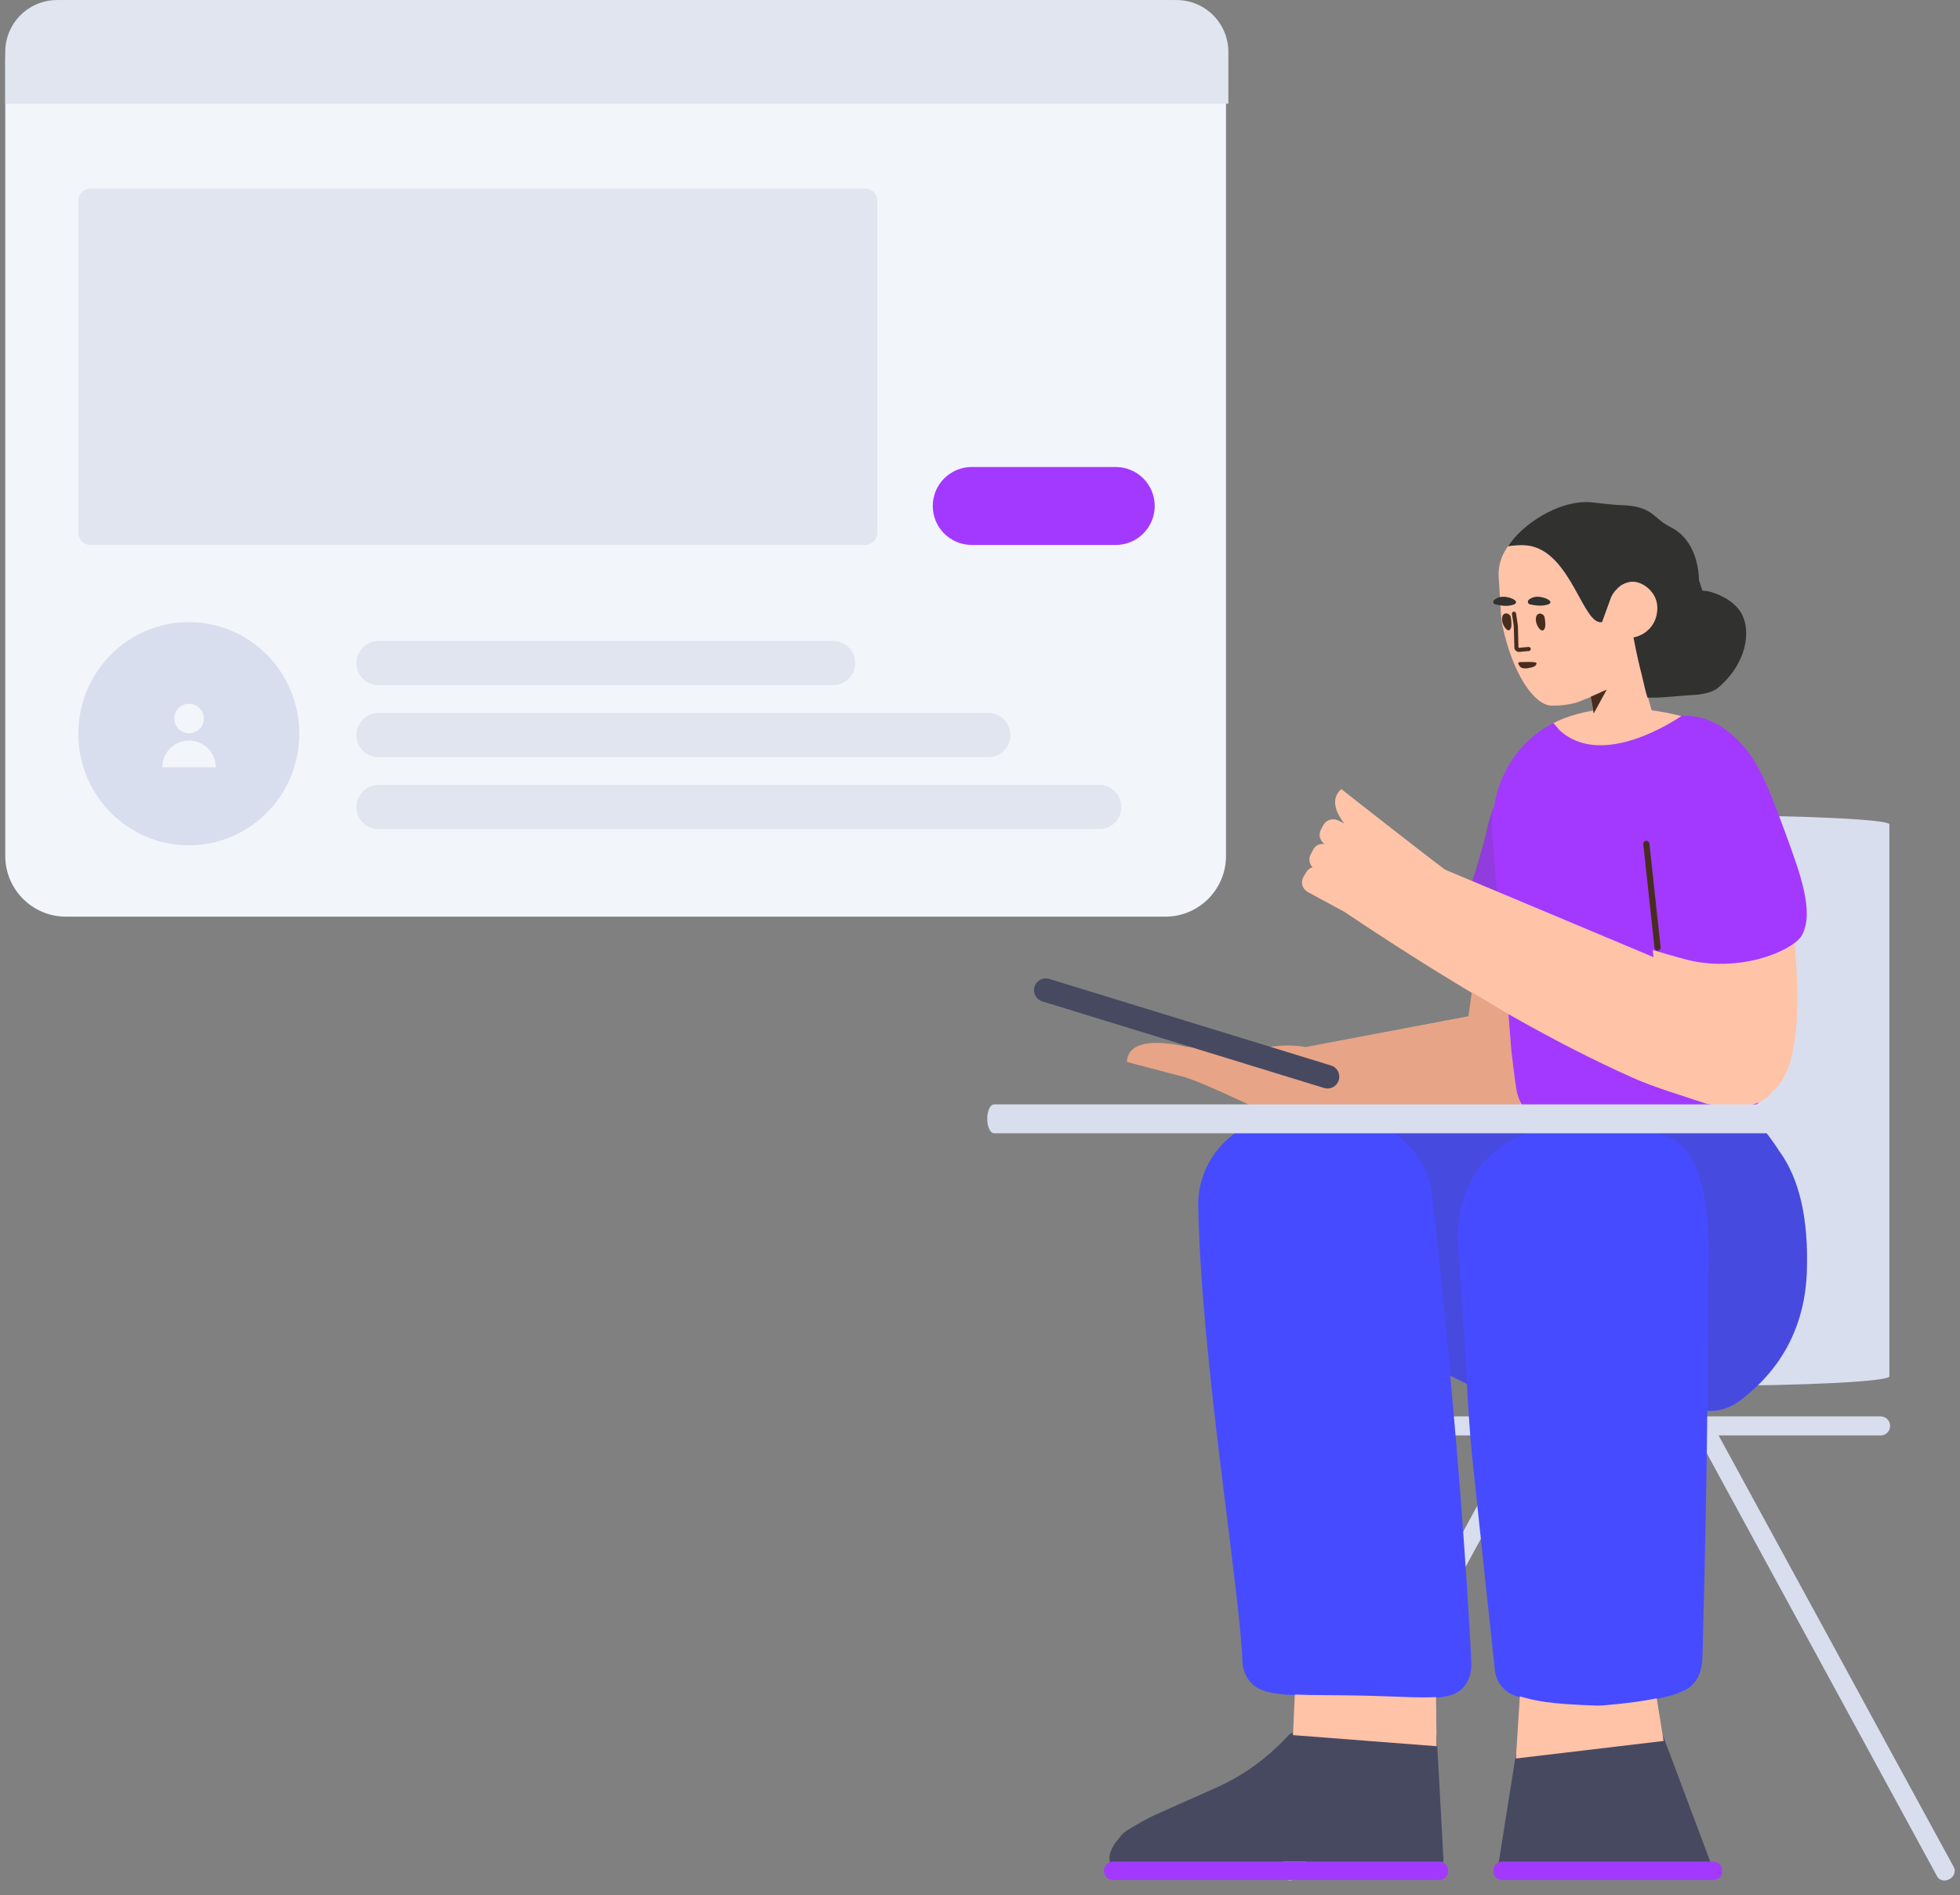 <svg width="121" height="117" viewBox="0 0 121 117" fill="none" xmlns="http://www.w3.org/2000/svg">
<rect x="0" y="0" width="121" height="117" fill="#808080" stroke="none"/>
<path d="M79.289 115.99L79.339 116.015C79.605 116.155 79.947 116.079 80.073 115.838L94.895 88.612C95.035 88.359 94.921 88.042 94.655 87.903L94.604 87.878C94.338 87.739 93.997 87.814 93.87 88.055L90.199 94.789C87.807 99.194 85.415 103.586 83.01 107.991L79.048 115.256C78.909 115.509 79.023 115.838 79.289 115.99Z" fill="#D8DEED"/>
<path d="M116.084 87.435H106.806C101.186 87.435 95.566 87.435 89.959 87.435H81.352C81.048 87.435 80.782 87.688 80.782 87.992V88.055C80.782 88.359 81.035 88.612 81.352 88.612H116.109C116.413 88.612 116.679 88.359 116.679 88.055V87.992C116.679 87.688 116.413 87.435 116.084 87.435Z" fill="#D8DEED"/>
<path d="M116.641 84.966V75.866C116.641 70.347 116.641 64.841 116.641 59.335V50.892C116.641 50.589 111.388 50.336 105.072 50.336H103.755C97.452 50.336 92.186 50.589 92.186 50.892V84.992C92.186 85.296 97.439 85.549 103.755 85.549H105.072C111.375 85.549 116.641 85.283 116.641 84.966Z" fill="#D8DEED"/>
<path d="M120.615 115.256L116.653 107.991C114.261 103.586 111.869 99.194 109.464 94.789L105.793 88.055C105.667 87.814 105.325 87.726 105.059 87.878L105.008 87.903C104.743 88.042 104.629 88.371 104.768 88.612L119.59 115.838C119.716 116.079 120.058 116.167 120.324 116.015L120.375 115.99C120.64 115.838 120.754 115.509 120.615 115.256Z" fill="#D8DEED"/>
<path d="M68.72 116.06H88.832C89.149 116.06 89.402 115.807 89.402 115.491C89.402 115.174 89.149 114.921 88.832 114.921H68.72C68.403 114.921 68.15 115.174 68.15 115.491C68.15 115.807 68.403 116.06 68.72 116.06ZM105.743 116.06C106.059 116.06 106.312 115.841 106.312 115.578V115.403C106.312 115.14 106.047 114.921 105.743 114.921H92.769C92.453 114.921 92.199 115.14 92.199 115.403V115.578C92.199 115.841 92.465 116.06 92.769 116.06H105.743Z" fill="#A339FF"/>
<path d="M68.531 114.962C68.597 114.936 68.67 114.921 68.746 114.921H88.858C88.939 114.921 89.016 114.938 89.086 114.968C89.103 114.91 89.112 114.849 89.112 114.786L88.69 107.075L79.973 106.947C79.834 106.947 79.707 106.985 79.593 107.075C78.15 108.64 76.77 109.513 75.77 110.026C74.998 110.424 72.416 111.527 71.252 112.066C70.894 112.228 70.364 112.519 69.662 112.94C69.495 113.039 69.344 113.164 69.215 113.31C68.852 113.721 68.623 114.089 68.53 114.414C68.505 114.491 68.505 114.555 68.493 114.632C68.48 114.696 68.493 114.76 68.493 114.824V114.837C68.501 114.881 68.514 114.923 68.531 114.962ZM92.523 114.98C92.604 114.942 92.696 114.921 92.795 114.921H105.581L102.642 107.086L93.58 108.314L92.523 114.98Z" fill="#474961"/>
<path d="M89.53 84.927C89.895 85.109 90.235 85.278 90.552 85.436L90.617 86.437C90.693 87.752 90.782 88.907 90.883 89.924C90.959 90.725 91.934 99.791 92.288 103.118C92.364 103.872 92.909 104.512 93.655 104.718C94.782 105.038 95.503 105.221 98.427 105.324C98.617 105.336 98.807 105.324 98.984 105.313C101.819 105.084 103.237 104.672 103.553 104.535C103.958 104.364 104.174 104.284 104.389 104.089C105.148 103.426 105.098 102.374 105.11 101.986C105.174 99.508 105.346 92.838 105.399 87.099C105.475 87.099 105.552 87.1 105.629 87.1C106.349 87.1 107.042 86.796 107.681 86.264C108.496 85.581 111.363 83.321 111.541 78.565C111.664 75.256 111.088 72.743 109.812 71.025C109.812 71.012 108.224 68.506 107.259 68.506H93.048C92.061 68.54 87.652 68.654 79.821 68.849L79.825 68.879C79.781 68.878 79.738 68.877 79.694 68.876C76.492 68.817 73.897 71.371 73.973 74.489C73.973 74.512 73.973 74.524 73.973 74.547C74.175 84.219 76.542 97.997 76.707 102.657C76.719 102.833 76.77 103.221 77.036 103.633C77.859 104.892 79.783 104.61 84.276 104.716C88.099 104.81 89.643 105.092 90.428 104.057C90.858 103.492 90.845 102.845 90.833 102.551C90.52 96.647 90.064 90.689 89.53 84.927Z" fill="#474BFF"/>
<path opacity="0.177" d="M89.557 84.903C89.922 85.084 90.263 85.254 90.579 85.412L89.999 76.543C89.986 76.029 89.923 72.919 92.442 70.941C94.277 69.512 96.505 69.421 97.986 69.364C100.264 69.272 102.036 69.867 102.378 69.981C102.808 70.13 103.023 70.21 103.239 70.312C105.694 71.501 105.504 77.218 105.479 78.258C105.454 79.573 105.441 81.62 105.441 83.998C105.441 84.965 105.435 85.997 105.426 87.061C105.493 87.061 105.561 87.062 105.629 87.062C106.349 87.062 107.042 86.758 107.681 86.227C108.496 85.543 111.363 83.283 111.541 78.527C111.664 75.218 111.088 72.705 109.812 70.987C109.812 70.974 108.224 68.468 107.259 68.468H93.048C92.086 68.501 87.769 68.631 80.097 68.857C81.033 68.878 81.96 68.899 82.898 68.919C85.746 68.99 88.113 71.096 88.417 73.849C88.819 77.4 89.205 81.109 89.557 84.903Z" fill="#444444"/>
<path d="M89.474 53.888C87.613 52.495 82.803 48.711 82.803 48.711C81.234 50.128 85.005 52.672 85.005 52.672" fill="#FFC3A8"/>
<path d="M92.247 49.736C92.058 50.234 91.904 50.745 91.786 51.269C91.086 54.386 89.942 56.222 90.73 57.715C91.195 58.595 92.089 58.859 92.782 58.933L93.258 64.883C93.447 66.493 93.573 67.39 93.636 67.572C93.624 69.061 95.495 68.682 98.978 68.682C103.031 68.682 108.437 69.227 108.759 67.728C109.049 66.376 108.98 63.541 108.55 59.223C109.958 58.854 110.994 58.217 111.258 57.702C112.002 56.27 111.149 53.956 110.198 51.359C109.053 48.245 108.431 46.714 107.03 45.449C105.869 44.403 104.601 44.042 103.532 44.244C102.67 43.897 101.722 43.743 100.744 43.829L97.969 44.074C95.014 44.313 92.725 46.785 92.247 49.736Z" fill="#A339FF"/>
<path opacity="0.177" d="M92.161 49.921C91.998 50.368 91.864 50.827 91.758 51.295C91.058 54.413 89.914 56.249 90.702 57.741C91.162 58.611 92.039 58.879 92.728 58.957L92.698 58.579L92.689 58.453L92.139 51.678L92.124 51.45C92.08 50.934 92.094 50.421 92.161 49.921Z" fill="#444444"/>
<path d="M101.963 43.845C101.744 43.11 101.429 41.895 101.018 40.2L100.981 39.486C101.007 39.347 101.03 39.343 101.157 39.304C101.486 39.216 101.663 39.002 101.891 38.749C102.308 38.268 102.422 37.559 102.22 36.914C101.967 36.294 101.308 35.825 100.701 35.876C100.473 35.901 100.258 35.99 100.055 36.116L100.043 36.129C99.979 36.192 99.891 36.205 99.802 36.218C99.587 36.218 99.41 36.066 99.397 35.85L99.283 32.547C99.283 32.332 99.119 32.18 98.903 32.18C98.435 32.18 97.98 32.154 97.511 32.053C97.448 32.053 97.397 32.041 97.347 32.041C96.891 31.99 94.448 31.838 93.132 33.648C93.018 33.825 92.904 34.002 92.815 34.18C92.587 34.635 92.486 35.142 92.524 35.673L92.663 37.977C92.689 38.205 92.714 38.433 92.765 38.673C93.372 41.521 94.663 43.496 95.752 43.559C96.309 43.572 96.866 43.508 97.41 43.344C97.478 43.31 97.435 43.336 98.195 43.029L98.351 43.867C96.839 44.112 95.999 44.593 95.906 44.641C96.176 44.938 96.213 45.038 96.446 45.226C99.046 47.327 103.266 44.56 103.798 44.206C103.149 44.039 102.537 43.922 101.963 43.845ZM90.859 61.286L90.656 62.741L80.606 64.638C80.309 64.587 80.022 64.558 79.746 64.55C78.794 64.511 77.975 64.695 77.419 64.841C76.032 64.775 74.657 64.695 73.282 64.629C72.159 64.365 69.648 63.97 69.568 65.553C69.568 65.553 70.652 65.843 72.119 66.226C72.463 66.315 72.827 66.41 73.204 66.508C75.149 67.18 77.695 68.565 79.161 69.035L94.177 68.511C93.95 68.232 93.781 67.917 93.681 67.561C93.617 67.379 93.491 66.483 93.302 64.872L93.121 62.603C95.863 64.163 98.41 65.467 100.761 66.517C102.186 67.154 103.928 67.653 105.325 68.13C108.581 68.793 109.196 67.62 109.568 67.236C110.001 66.788 111.442 65.517 110.793 58.221C109.613 59.107 106.794 59.971 103.982 59.206C103.255 59.009 102.605 58.822 102.033 58.646L102.078 59.086L87.043 52.776C87.007 52.748 86.968 52.723 86.925 52.702L82.584 50.639C82.255 50.487 81.85 50.626 81.685 50.955L81.533 51.246C81.379 51.566 81.503 51.931 81.79 52.111C81.484 52.047 81.181 52.191 81.052 52.482L80.9 52.773C80.771 53.041 80.837 53.341 81.031 53.537C80.866 53.587 80.717 53.7 80.626 53.866L80.46 54.149C80.277 54.481 80.409 54.881 80.728 55.063L82.995 56.289C85.764 58.147 88.385 59.813 90.859 61.286ZM79.936 104.609L79.821 107.113L88.69 107.798L88.652 104.764C87.681 104.828 86.305 104.727 84.303 104.678C82.441 104.634 81.02 104.657 79.936 104.609ZM93.827 104.721L93.584 108.556L102.703 107.473L102.277 104.844C101.527 104.995 100.452 105.158 99.011 105.275C98.834 105.286 98.644 105.298 98.454 105.286C95.657 105.188 94.876 105.016 93.827 104.721Z" fill="#FFC3A8"/>
<path d="M101.34 41.599C101.486 42.252 101.616 42.791 101.706 43.065C101.906 43.065 102.107 43.065 102.309 43.065C102.611 43.065 103.705 42.95 104.726 42.888C104.726 42.888 104.802 42.888 104.865 42.875C105.195 42.825 105.511 42.774 105.827 42.61C105.827 42.61 105.929 42.572 106.017 42.496C107.802 41.028 108.194 38.926 107.435 37.749C106.891 36.926 105.827 36.61 105.675 36.559C105.473 36.496 105.27 36.471 105.093 36.458C105.024 36.251 104.955 36.033 104.886 35.814C104.868 35.075 104.703 34.093 104.055 33.281C103.79 32.939 103.435 32.686 103.055 32.496C102.043 31.99 102.043 31.23 100.043 31.18C99.638 31.18 98.24 31.002 98.189 31.002C96.127 30.871 93.913 32.454 93.092 33.724C93.701 33.631 94.195 33.631 94.575 33.724C97.03 34.332 97.752 38.585 98.878 38.407C98.889 38.406 98.9 38.404 98.913 38.401L98.904 38.395L99.448 36.901C99.575 36.597 99.79 36.357 100.043 36.154C100.245 36.028 100.461 35.939 100.688 35.914C101.296 35.863 101.954 36.331 102.207 36.952C102.249 37.058 102.279 37.166 102.3 37.276C102.37 37.813 102.232 38.357 101.891 38.749C101.872 38.77 101.852 38.791 101.832 38.812L101.83 38.815C101.564 39.089 101.22 39.277 100.843 39.351C100.999 40.191 101.247 41.287 101.34 41.599ZM94.448 37.306C94.701 37.369 95.119 37.433 95.461 37.344C96.056 37.218 95.499 36.863 94.955 36.838C94.701 36.825 94.499 36.926 94.372 37.028C94.284 37.116 94.322 37.281 94.448 37.306ZM92.311 37.306C92.57 37.373 92.971 37.452 93.331 37.357C93.942 37.215 93.377 36.857 92.841 36.841C92.561 36.827 92.379 36.932 92.248 37.032C92.141 37.118 92.181 37.28 92.311 37.306Z" fill="#313130"/>
<path opacity="0.2" d="M91.054 61.365C90.992 61.328 90.93 61.292 90.868 61.256L90.655 62.753L80.607 64.638C80.309 64.587 80.022 64.558 79.745 64.55C78.793 64.511 77.974 64.695 77.419 64.841C76.031 64.775 74.657 64.695 73.282 64.629C72.159 64.365 69.647 63.97 69.568 65.553C69.568 65.553 70.652 65.843 72.119 66.226C72.462 66.315 72.827 66.41 73.203 66.508C75.149 67.18 77.695 68.565 79.16 69.035L94.177 68.511C93.95 68.232 93.781 67.917 93.68 67.561C93.617 67.379 93.491 66.483 93.302 64.872L93.132 62.745L93.12 62.697L93.128 62.696L93.12 62.603L91.054 61.365Z" fill="#8C2A00"/>
<path d="M63.865 60.917C63.75 61.305 63.964 61.705 64.352 61.82L81.745 67.165C82.134 67.279 82.534 67.065 82.649 66.677C82.764 66.288 82.55 65.888 82.161 65.773L64.768 60.429C64.392 60.315 63.98 60.528 63.865 60.917Z" fill="#474961"/>
<path d="M98.2 43.013L99.192 42.569L98.387 44.048L98.2 43.013Z" fill="#482D1F"/>
<path d="M93.233 38.85C93.347 38.699 93.308 38.357 93.271 38.129C93.258 37.964 93.106 37.863 92.967 37.863C92.878 37.876 92.764 37.926 92.739 38.104C92.65 38.521 93.081 39.103 93.233 38.85ZM95.321 38.863C95.448 38.711 95.397 38.357 95.359 38.142C95.346 37.977 95.195 37.876 95.055 37.876C94.967 37.888 94.853 37.939 94.827 38.116C94.739 38.534 95.156 39.116 95.321 38.863Z" fill="#482D1F"/>
<path d="M93.453 38.64L93.34 37.903C93.33 37.834 93.377 37.769 93.446 37.759C93.515 37.748 93.58 37.795 93.591 37.865L93.705 38.609L93.706 38.625L93.742 39.966C93.747 39.981 93.759 39.991 93.776 39.992C93.929 39.973 94.126 39.954 94.368 39.937C94.438 39.932 94.498 39.984 94.503 40.054C94.508 40.124 94.456 40.184 94.386 40.19C94.144 40.207 93.948 40.225 93.799 40.245L93.785 40.245C93.637 40.248 93.517 40.145 93.492 40.006L93.489 39.986L93.453 38.64Z" fill="#482D1F"/>
<path d="M94.473 41.217C94.562 41.205 94.79 41.154 94.84 41.015C94.84 40.989 94.866 40.952 94.853 40.926C94.815 40.863 94.422 40.863 94.422 40.863C93.904 40.876 93.777 40.85 93.739 40.913C93.726 40.952 93.726 41.002 93.815 41.116C93.929 41.331 94.347 41.255 94.473 41.217Z" fill="#482D1F"/>
<path d="M102.141 58.515L101.448 52.117C101.437 52.012 101.512 51.919 101.617 51.907C101.721 51.896 101.815 51.971 101.826 52.076L102.519 58.474C102.53 58.579 102.455 58.672 102.351 58.684C102.246 58.695 102.153 58.62 102.141 58.515Z" fill="#482D1F"/>
<path d="M109.555 68.176H61.367C61.135 68.176 60.946 68.575 60.946 69.067C60.946 69.56 61.135 69.959 61.367 69.959H109.555C109.788 69.959 109.977 69.56 109.977 69.067C109.977 68.575 109.788 68.176 109.555 68.176Z" fill="#D8DEED"/>
<path d="M71.94 0.003H4.072C2.002 0.003 0.325 1.681 0.325 3.75V52.84C0.325 54.909 2.002 56.587 4.072 56.587H71.94C74.009 56.587 75.687 54.909 75.687 52.84V3.75C75.687 1.681 74.009 0.003 71.94 0.003Z" fill="#F2F6FB"/>
<path d="M11.656 52.184C7.889 52.184 4.835 49.1 4.835 45.294C4.835 41.489 7.889 38.404 11.656 38.404C15.424 38.404 18.478 41.489 18.478 45.294C18.478 49.1 15.424 52.184 11.656 52.184ZM11.671 45.266C12.175 45.266 12.583 44.859 12.583 44.357C12.583 43.855 12.175 43.448 11.671 43.448C11.168 43.448 10.76 43.855 10.76 44.357C10.76 44.859 11.168 45.266 11.671 45.266ZM11.671 45.72C10.759 45.72 10.02 46.457 10.02 47.367H13.323C13.323 46.457 12.584 45.72 11.671 45.72Z" fill="#D8DEED"/>
<path d="M4.835 12.391C4.835 11.976 5.169 11.64 5.585 11.64H53.409C53.823 11.64 54.159 11.976 54.159 12.391V32.891C54.159 33.305 53.825 33.642 53.409 33.642H5.585C5.171 33.642 4.835 33.305 4.835 32.891V12.391ZM23.369 44.011H61.014C61.769 44.011 62.381 44.623 62.381 45.378C62.381 46.133 61.769 46.745 61.014 46.745H23.369C22.614 46.745 22.002 46.133 22.002 45.378C22.002 44.623 22.614 44.011 23.369 44.011ZM23.369 48.454H67.858C68.613 48.454 69.225 49.066 69.225 49.821C69.225 50.576 68.613 51.188 67.858 51.188H23.369C22.614 51.188 22.002 50.576 22.002 49.821C22.002 49.066 22.614 48.454 23.369 48.454ZM23.369 39.568H51.433C52.188 39.568 52.8 40.18 52.8 40.935C52.8 41.69 52.188 42.302 51.433 42.302H23.369C22.614 42.302 22.002 41.69 22.002 40.935C22.002 40.18 22.614 39.568 23.369 39.568ZM0.325 3.203C0.325 1.436 1.757 0.003 3.524 0.003H72.633C74.4 0.003 75.832 1.435 75.832 3.203V6.403H0.325V3.203Z" fill="#E1E5F0"/>
<path d="M59.991 28.829H68.879C70.208 28.829 71.286 29.906 71.286 31.235C71.286 32.564 70.208 33.642 68.879 33.642H59.991C58.662 33.642 57.584 32.564 57.584 31.235C57.584 29.906 58.662 28.829 59.991 28.829Z" fill="#A339FF"/>
</svg>
